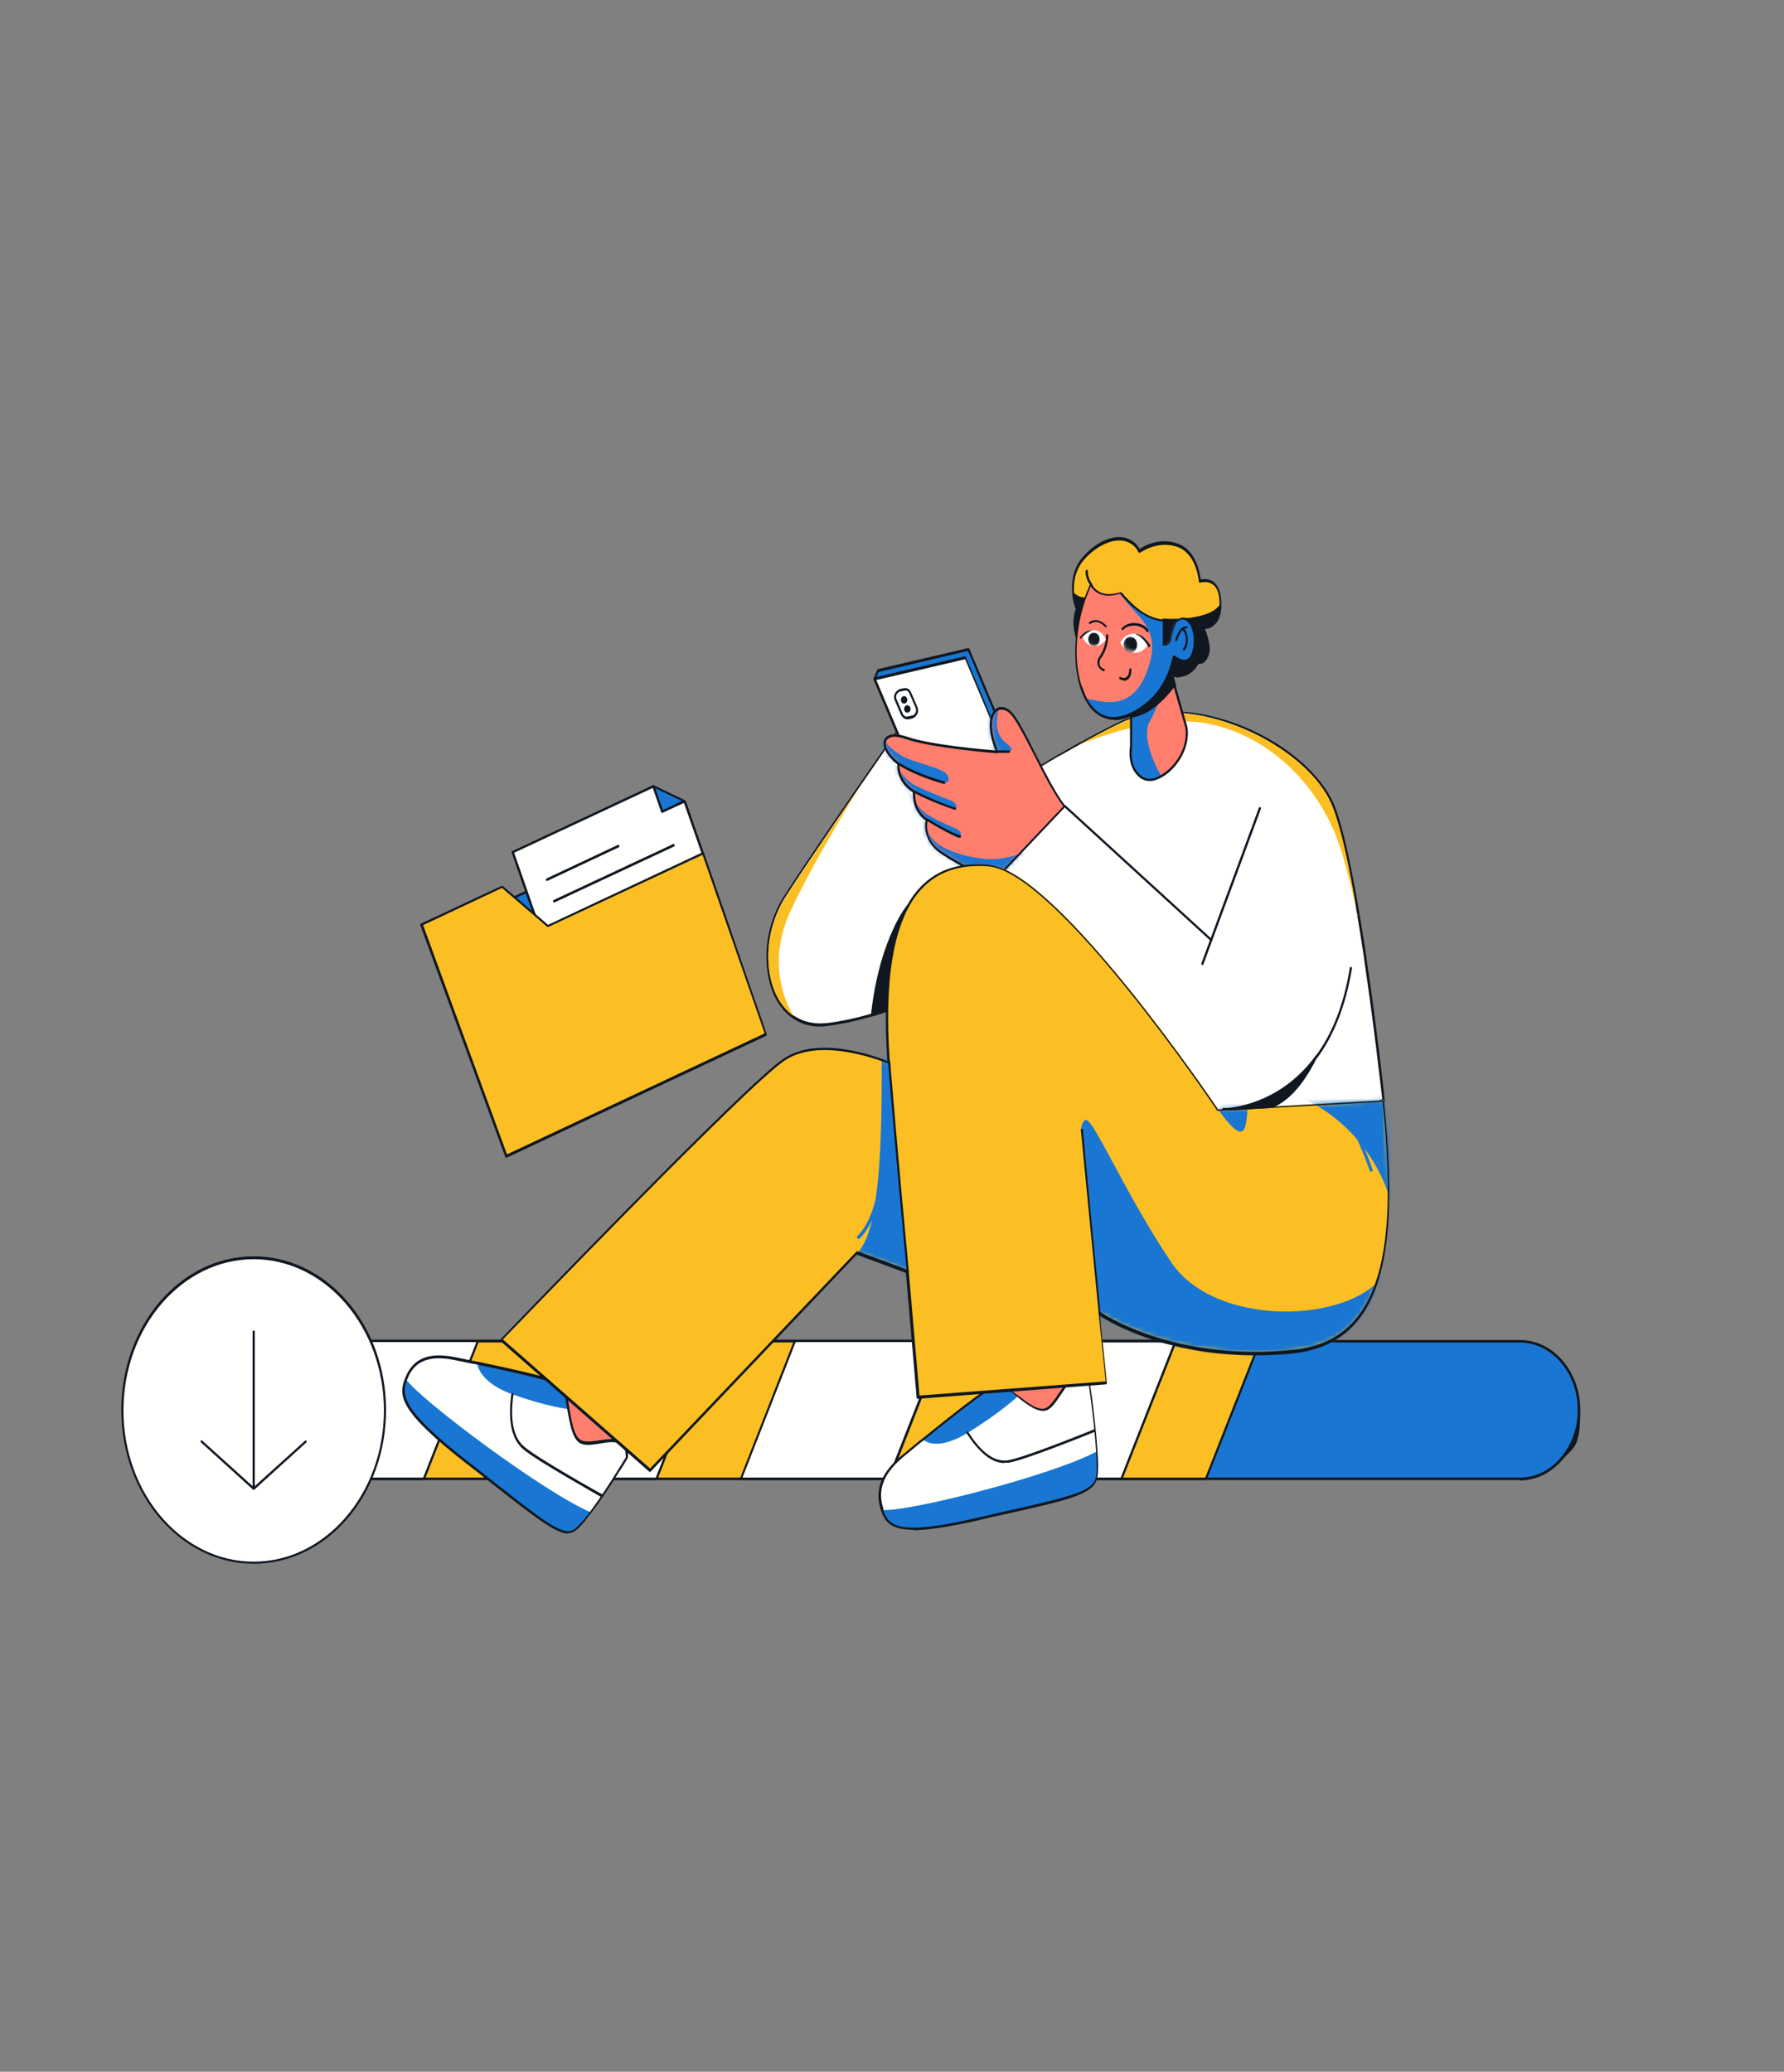 <svg width="384" height="446" viewBox="0 0 384 446" fill="none" xmlns="http://www.w3.org/2000/svg">
<rect x="0" y="0" width="384" height="446" fill="#808080" stroke="none"/>
<path d="M339.841 303.547C339.841 307.65 338.382 311.397 336.078 314.073C333.774 316.749 330.625 318.444 327.092 318.444H241.46L253.134 288.829H327.169C334.234 288.829 339.918 295.43 339.918 303.636L339.841 303.547Z" fill="#1976D2"/>
<path d="M327.092 318.622H241.46C241.383 318.622 241.306 318.622 241.229 318.533C241.229 318.533 241.229 318.355 241.229 318.265L252.903 288.651C252.903 288.562 253.057 288.473 253.133 288.473H327.169C334.311 288.473 340.148 295.252 340.148 303.547C340.148 311.843 338.765 311.397 336.308 314.251C333.85 317.106 330.625 318.711 327.092 318.711V318.622ZM241.767 318.087H327.092C330.471 318.087 333.62 316.571 335.924 313.805C338.305 311.04 339.61 307.383 339.61 303.547C339.61 295.519 334.004 289.008 327.092 289.008H253.21L241.767 318.087Z" fill="#101720"/>
<path d="M271.181 288.74L259.508 318.355H53.069C46.004 318.355 40.32 311.754 40.32 303.547C40.32 295.341 41.779 295.787 44.084 293.111C46.388 290.435 49.536 288.74 53.069 288.74H271.181Z" fill="#FBBF24"/>
<path d="M259.507 318.623H53.069C45.927 318.623 40.09 311.843 40.09 303.548C40.09 295.252 41.472 295.698 43.93 292.844C46.387 289.989 49.613 288.384 53.146 288.384H271.258C271.335 288.384 271.411 288.384 271.488 288.473C271.488 288.473 271.488 288.651 271.488 288.741L259.815 318.355C259.815 318.444 259.661 318.533 259.584 318.533L259.507 318.623ZM53.069 289.008C49.69 289.008 46.541 290.525 44.237 293.29C41.856 296.055 40.551 299.712 40.551 303.548C40.551 311.576 46.157 318.087 53.069 318.087H259.431L270.874 289.008H53.069Z" fill="#101720"/>
<path d="M91.239 318.355H59.367L71.041 288.74H102.836L91.239 318.355Z" fill="#FFFFFE"/>
<path d="M91.239 318.622H59.367C59.29 318.622 59.214 318.622 59.137 318.533C59.06 318.444 59.137 318.355 59.137 318.265L70.734 288.651C70.734 288.562 70.887 288.473 70.964 288.473H102.836C102.913 288.473 102.989 288.473 103.066 288.562C103.143 288.651 103.066 288.74 103.066 288.829L91.469 318.444C91.469 318.533 91.316 318.622 91.239 318.622ZM59.751 318.087H91.085L102.529 288.919H71.194L59.751 318.087Z" fill="#101720"/>
<path d="M141.312 318.355H109.44L121.037 288.74H152.909L141.312 318.355Z" fill="#FFFFFE"/>
<path d="M141.312 318.622H109.44C109.364 318.622 109.287 318.622 109.21 318.533C109.133 318.444 109.21 318.355 109.21 318.265L120.807 288.651C120.807 288.562 120.96 288.473 121.037 288.473H152.909C152.986 288.473 153.063 288.473 153.14 288.562C153.216 288.651 153.14 288.74 153.14 288.829L141.543 318.444C141.543 318.533 141.389 318.622 141.312 318.622ZM109.824 318.087H141.159L152.602 288.919H121.268L109.824 318.087Z" fill="#101720"/>
<path d="M191.386 318.355H159.514L171.11 288.74H202.982L191.386 318.355Z" fill="#FFFFFE"/>
<path d="M191.386 318.622H159.514C159.437 318.622 159.36 318.622 159.283 318.533C159.206 318.444 159.283 318.355 159.283 318.265L170.88 288.651C170.88 288.562 171.034 288.473 171.11 288.473H202.982C203.059 288.473 203.136 288.473 203.213 288.562C203.213 288.562 203.213 288.74 203.213 288.829L191.616 318.444C191.616 318.533 191.462 318.622 191.386 318.622ZM159.821 318.087H191.155L202.598 288.919H171.264L159.821 318.087Z" fill="#101720"/>
<path d="M253.057 288.74L241.383 318.355H209.588L221.185 288.74H253.057Z" fill="#FFFFFE"/>
<path d="M241.383 318.622H209.511C209.434 318.622 209.357 318.622 209.28 318.533C209.28 318.533 209.28 318.355 209.28 318.265L220.954 288.651C220.954 288.562 221.107 288.473 221.184 288.473H253.056C253.133 288.473 253.21 288.473 253.287 288.562C253.287 288.562 253.287 288.74 253.287 288.829L241.613 318.444C241.613 318.533 241.459 318.622 241.383 318.622ZM209.895 318.087H241.229L252.672 289.008H221.338L209.895 318.087Z" fill="#101720"/>
<path d="M82.829 304.655C83.347 286.536 71.12 271.36 55.519 270.759C39.919 270.158 26.853 284.359 26.335 302.479C25.818 320.598 38.045 335.773 53.645 336.374C69.246 336.976 82.312 322.774 82.829 304.655Z" fill="#FFFFFE"/>
<path d="M54.605 336.64C38.938 336.64 26.112 321.833 26.112 303.547C26.112 285.261 38.861 270.454 54.605 270.454C70.349 270.454 83.098 285.261 83.098 303.547C83.098 321.833 70.349 336.64 54.605 336.64ZM54.605 271.078C39.168 271.078 26.573 285.707 26.573 303.636C26.573 321.566 39.168 336.194 54.605 336.194C70.042 336.194 82.637 321.566 82.637 303.636C82.637 285.707 70.042 271.078 54.605 271.078Z" fill="#101720"/>
<path d="M54.605 320.674C54.605 320.674 54.529 320.674 54.452 320.674L43.239 310.505C43.162 310.416 43.086 310.237 43.239 310.148C43.316 310.059 43.469 309.97 43.546 310.148L54.605 320.138L65.665 310.148C65.742 310.059 65.895 310.148 65.972 310.148C66.049 310.148 65.972 310.416 65.972 310.505L54.759 320.674C54.759 320.674 54.682 320.674 54.605 320.674Z" fill="#101720"/>
<path d="M54.605 320.674C54.452 320.674 54.375 320.585 54.375 320.406V286.688C54.375 286.51 54.452 286.421 54.605 286.421C54.759 286.421 54.836 286.51 54.836 286.688V320.406C54.836 320.585 54.759 320.674 54.605 320.674Z" fill="#101720"/>
<path d="M145.444 176.874L105.425 195.653L113.135 217.818L153.154 199.039L145.444 176.874Z" fill="#1976D2"/>
<path d="M113.126 218.094C113.049 218.094 112.973 218.094 112.896 217.916L105.216 195.794V195.616C105.216 195.616 105.216 195.527 105.369 195.437L145.382 176.616C145.536 176.616 145.613 176.616 145.689 176.795L153.369 198.916V199.095C153.369 199.095 153.369 199.184 153.216 199.273L113.203 218.094C113.203 218.094 113.203 218.094 113.126 218.094ZM105.753 195.794L113.28 217.381L152.909 198.827L145.382 177.241L105.753 195.794Z" fill="#101720"/>
<path d="M115.124 196.954L110.439 183.485L140.699 169.302C143.387 170.64 144.846 171.353 147.534 172.691L157.441 201.235L122.343 217.648L115.124 196.954Z" fill="#FFFFFE"/>
<path d="M122.266 217.916C122.266 217.916 122.266 217.916 122.189 217.916C122.189 217.916 122.113 217.916 122.036 217.737L114.817 197.043L110.132 183.574V183.395C110.132 183.395 110.132 183.306 110.285 183.217L140.545 169.034H140.698L147.533 172.424C147.533 172.424 147.61 172.424 147.687 172.602L157.594 201.146C157.594 201.325 157.594 201.414 157.441 201.503L122.343 217.916C122.343 217.916 122.343 217.916 122.266 217.916ZM115.354 196.865L122.42 217.291L157.057 201.057L147.226 172.87L140.621 169.569L110.669 183.574L115.277 196.775L115.354 196.865Z" fill="#101720"/>
<path d="M90.778 199.094L108.135 190.888L117.966 199.362L151.297 183.752L164.89 222.732L108.98 248.957L90.778 199.094Z" fill="#FBBF24"/>
<path d="M108.979 249.225C108.903 249.225 108.826 249.225 108.749 249.046L90.471 199.184V199.005C90.471 199.005 90.471 198.916 90.624 198.827L107.981 190.71C107.981 190.71 108.135 190.71 108.211 190.71L117.965 199.094L151.219 183.484H151.373C151.373 183.484 151.45 183.484 151.527 183.663L165.043 222.643C165.043 222.822 165.043 222.911 164.89 223L109.056 249.225C109.056 249.225 109.056 249.225 108.979 249.225ZM91.085 199.184L109.133 248.511L164.583 222.465L151.219 184.02L118.042 199.54C118.042 199.54 117.888 199.54 117.811 199.54L108.058 191.156L91.008 199.184H91.085Z" fill="#101720"/>
<path d="M140.621 169.302L142.541 174.743L147.379 172.513L140.621 169.302Z" fill="#1976D2"/>
<path d="M142.541 175.01C142.541 175.01 142.541 175.01 142.464 175.01C142.464 175.01 142.387 175.01 142.311 174.832L140.391 169.301C140.391 169.212 140.391 169.123 140.391 169.034C140.391 169.034 140.544 168.945 140.621 169.034L147.379 172.245C147.456 172.245 147.533 172.423 147.533 172.513C147.533 172.602 147.533 172.691 147.379 172.78L142.541 175.01C142.541 175.01 142.541 175.01 142.464 175.01H142.541ZM141.082 169.747L142.695 174.386L146.765 172.423L141.005 169.658L141.082 169.747Z" fill="#101720"/>
<path d="M117.734 189.639C117.658 189.639 117.581 189.639 117.504 189.461C117.504 189.283 117.504 189.193 117.658 189.104L133.018 181.879C133.171 181.879 133.248 181.879 133.325 182.057C133.325 182.236 133.325 182.325 133.171 182.414L117.811 189.639C117.811 189.639 117.811 189.639 117.734 189.639Z" fill="#101720"/>
<path d="M119.27 194.277C119.194 194.277 119.117 194.277 119.04 194.099C119.04 193.921 119.04 193.831 119.194 193.742L144.922 181.7C145.075 181.7 145.152 181.7 145.229 181.879C145.229 182.057 145.229 182.146 145.075 182.235L119.347 194.277C119.347 194.277 119.347 194.277 119.27 194.277Z" fill="#101720"/>
<path d="M297.831 236.826L261.812 247.441L201.063 212.831C201.063 212.831 191.003 218.718 178.1 220.413C175.489 220.77 173.262 220.324 171.419 219.254C164.123 215.15 162.894 202.038 169.038 192.583C174.26 184.466 184.014 170.372 189.62 162.255C192.231 158.508 193.921 156.1 193.921 156.1L215.271 170.283C215.271 170.283 220.187 166.893 227.943 162.433C227.943 162.433 227.943 162.433 228.02 162.433C231.783 160.292 236.161 157.884 240.923 155.386C255.668 147.983 281.473 159.49 287.003 173.494C289.46 179.827 291.918 193.207 293.838 206.141C293.838 206.23 293.838 206.32 293.838 206.32C296.142 222.019 297.755 236.826 297.755 236.826H297.831Z" fill="#FFFFFE"/>
<path d="M261.812 247.798C261.812 247.798 261.812 247.798 261.735 247.798L201.14 213.277C200.065 213.902 190.234 219.254 178.254 220.859C175.719 221.216 173.415 220.859 171.418 219.7C168.423 218.005 166.273 214.794 165.428 210.512C164.199 204.625 165.428 197.935 168.961 192.583C174.26 184.377 184.09 170.105 189.543 162.255C192.154 158.509 193.844 156.1 193.844 156.1C193.844 156.011 194.074 156.011 194.151 156.1L215.425 170.194C216.193 169.659 220.954 166.447 227.943 162.344C227.943 162.344 227.943 162.344 228.02 162.344C232.244 159.847 236.622 157.527 240.922 155.387C247.758 151.997 257.742 152.354 267.572 156.368C277.095 160.293 284.622 166.893 287.31 173.583C289.383 178.935 291.687 189.907 294.145 206.231C294.145 206.32 294.145 206.409 294.145 206.409C296.372 221.216 297.908 235.399 298.062 236.826C298.062 237.005 298.062 237.094 297.908 237.183L261.889 247.798H261.812ZM201.063 212.653C201.063 212.653 201.063 212.653 201.14 212.653L261.812 247.173L297.524 236.648C297.294 234.685 295.758 220.859 293.607 206.409C293.607 206.409 293.607 206.409 293.607 206.231C291.15 189.907 288.846 178.935 286.772 173.673C281.473 160.203 255.975 148.161 240.999 155.743C236.698 157.884 232.321 160.293 228.097 162.701H228.02C220.417 167.161 215.425 170.551 215.425 170.551C215.425 170.551 215.271 170.551 215.194 170.551L193.998 156.457C193.537 157.081 192.001 159.311 189.85 162.433C184.398 170.283 174.567 184.555 169.268 192.761C165.889 197.935 164.66 204.447 165.812 210.245C166.657 214.348 168.73 217.47 171.572 219.075C173.492 220.146 175.642 220.503 178.1 220.235C190.772 218.629 200.833 212.742 200.986 212.653C200.986 212.653 200.986 212.653 201.063 212.653Z" fill="#101720"/>
<path d="M292.302 197.222C291.534 193.922 290.612 189.818 289.23 184.912C285.313 170.284 274.1 158.866 260.66 155.922C258.74 155.476 256.666 155.298 254.516 155.298C245.991 155.298 237.082 158.331 232.014 160.472C235.009 158.777 238.004 157.171 240.999 155.744C244.071 154.228 247.604 153.425 251.751 153.425C265.959 153.425 282.702 163.058 286.849 173.673C288.538 177.955 290.382 185.804 292.225 197.222H292.302Z" fill="#FBBF24"/>
<path d="M195.611 194.725C195.611 194.725 189.697 201.236 187.7 218.452L192.001 217.025L195.611 194.725Z" fill="#101720"/>
<path d="M187.7 218.719C187.7 218.719 187.623 218.719 187.547 218.719C187.547 218.719 187.47 218.541 187.47 218.452C188.468 209.532 190.619 203.555 192.231 200.076C193.921 196.33 195.38 194.724 195.457 194.635C195.457 194.546 195.611 194.546 195.764 194.635C195.841 194.635 195.918 194.814 195.918 194.903L192.308 217.203C192.308 217.292 192.231 217.381 192.155 217.381L187.854 218.808L187.7 218.719ZM195.303 195.616C193.844 197.668 189.697 204.536 188.007 218.095L191.847 216.846L195.227 195.616H195.303Z" fill="#101720"/>
<path d="M222.413 172.78L208.512 139.865L188.928 144.414L188.237 146.198L189.85 146.644L202.906 177.329L222.413 172.78Z" fill="#1976D2"/>
<path d="M202.906 177.597C202.83 177.597 202.753 177.597 202.676 177.419L189.774 146.823L188.238 146.466C188.238 146.466 188.084 146.466 188.084 146.288C188.084 146.288 188.084 146.11 188.084 146.02L188.775 144.236C188.775 144.236 188.852 144.147 188.929 144.058L208.436 139.509C208.513 139.509 208.666 139.509 208.666 139.687L222.567 172.602C222.567 172.602 222.567 172.78 222.567 172.87C222.567 172.959 222.49 172.959 222.414 173.048L202.906 177.597ZM188.545 146.02L189.927 146.377C189.927 146.377 190.081 146.377 190.081 146.556L202.983 177.062L222.03 172.602L208.359 140.133L189.082 144.682L188.545 146.02Z" fill="#101720"/>
<path d="M221.722 174.564L207.745 141.649L188.237 146.199L202.138 179.113L221.722 174.564Z" fill="#FFFFFE"/>
<path d="M202.138 179.381C202.061 179.381 201.984 179.381 201.908 179.203L188.007 146.288C188.007 146.288 188.007 146.11 188.007 146.021C188.007 145.931 188.084 145.931 188.16 145.842L207.668 141.293C207.744 141.293 207.898 141.293 207.898 141.471L221.799 174.386C221.799 174.386 221.799 174.565 221.799 174.654C221.799 174.654 221.722 174.743 221.645 174.832L202.138 179.381ZM188.621 146.377L202.368 178.846L221.415 174.386L207.744 141.917L188.698 146.377H188.621Z" fill="#101720"/>
<path d="M197.224 152.264L195.918 149.232C195.688 148.607 195.073 148.34 194.536 148.429L193.691 148.607C192.846 148.786 192.462 149.856 192.769 150.748L194.075 153.781C194.305 154.405 194.92 154.673 195.457 154.584L196.302 154.405C197.147 154.227 197.531 153.156 197.224 152.264Z" fill="#FFFFFE"/>
<path d="M195.303 154.851C194.766 154.851 194.228 154.495 193.921 153.87L192.615 150.837C192.385 150.302 192.385 149.767 192.615 149.321C192.846 148.875 193.23 148.518 193.69 148.34L194.535 148.161C195.226 147.983 195.918 148.429 196.148 149.143L197.454 152.175C197.684 152.711 197.684 153.246 197.454 153.692C197.223 154.138 196.839 154.495 196.378 154.673L195.534 154.851C195.457 154.851 195.303 154.851 195.226 154.851H195.303ZM194.842 148.697C194.842 148.697 194.689 148.697 194.612 148.697L193.767 148.875C193.46 148.875 193.153 149.232 192.999 149.499C192.846 149.856 192.846 150.213 192.999 150.57L194.305 153.603C194.535 154.138 194.996 154.405 195.457 154.227L196.302 154.049C196.609 154.049 196.916 153.692 197.07 153.424C197.223 153.067 197.223 152.711 197.07 152.354L195.764 149.321C195.61 148.875 195.226 148.607 194.842 148.607V148.697Z" fill="#101720"/>
<path d="M229.248 173.583C224.948 168.142 220.109 155.387 217.421 153.157C214.733 150.927 211.431 154.049 214.733 161.809C214.733 161.809 200.986 160.739 195.226 158.776C189.466 156.814 188.928 161.006 193.383 164.396C193.383 164.396 192.999 167.964 196.685 170.372C196.685 170.372 196.224 174.297 199.45 176.438C199.45 176.438 198.298 180.541 202.599 183.485C206.9 186.339 213.888 189.639 213.888 189.639L229.172 173.494L229.248 173.583Z" fill="#FF7E6D"/>
<mask id="mask0_173_160" style="mask-type:luminance" maskUnits="userSpaceOnUse" x="190" y="152" width="40" height="38">
<path d="M229.248 173.584C224.948 168.142 220.109 155.387 217.421 153.157C214.733 150.838 211.431 154.049 214.733 161.809C214.733 161.809 200.986 160.739 195.226 158.776C189.466 156.814 188.928 161.006 193.383 164.396C193.383 164.396 192.999 167.964 196.685 170.372C196.685 170.372 196.224 174.297 199.45 176.438C199.45 176.438 198.298 180.541 202.599 183.485C206.9 186.339 213.888 189.729 213.888 189.729L229.172 173.584H229.248Z" fill="white"/>
</mask>
<g mask="url(#mask0_173_160)">
<path d="M212.89 160.738C212.89 160.738 214.273 161.809 215.348 161.809C216.423 161.809 218.19 161.809 217.652 161.006C217.114 160.203 215.271 159.49 214.734 157.17C214.196 154.851 215.194 152.086 215.194 152.086L211.969 153.781L212.89 160.649V160.738Z" fill="#1976D2"/>
<path d="M190.081 157.973C190.081 158.062 190.081 158.24 190.081 158.329C190.388 160.292 193.076 162.343 195.38 163.325C197.838 164.306 202.599 165.465 203.598 166.447C204.519 167.428 204.596 169.033 202.369 168.32C200.142 167.606 196.762 166.268 195.15 165.555C193.537 164.841 192.385 164.038 192.385 164.038C192.385 164.038 194.382 167.695 197.07 169.123C199.758 170.461 203.29 171.799 204.673 172.334C206.055 172.869 206.439 174.564 204.903 174.029C203.367 173.493 198.452 171.442 198.452 171.442L195.841 170.193C195.841 170.193 196.762 173.761 200.218 175.723C203.674 177.686 205.441 178.043 206.362 178.756C207.284 179.47 206.746 180.719 205.748 180.183C204.75 179.559 200.91 177.507 200.91 177.507L198.913 176.169C198.913 176.169 199.22 180.094 202.446 182.057C205.594 184.019 211.892 185.535 216.039 184.733C220.186 183.93 221.799 182.859 221.799 182.859L215.962 189.906L204.442 189.103L199.45 185L186.778 161.987L190.004 158.151L190.081 157.973Z" fill="#1976D2"/>
</g>
<path d="M213.965 189.997C213.965 189.997 213.965 189.997 213.888 189.997C213.888 189.997 206.823 186.696 202.522 183.753C198.682 181.166 199.066 177.509 199.219 176.617C196.455 174.654 196.455 171.354 196.455 170.551C193.152 168.41 193.075 165.288 193.152 164.575C190.925 162.791 189.773 160.65 190.311 159.312C190.848 157.974 192.615 157.706 195.226 158.598C200.371 160.382 211.968 161.364 214.272 161.542C212.352 156.814 212.967 153.96 214.119 152.8C215.04 151.908 216.269 151.998 217.421 152.979C218.803 154.138 220.647 157.796 222.797 162.077C224.871 166.091 227.175 170.73 229.248 173.406C229.325 173.495 229.325 173.673 229.248 173.762L213.965 189.908C213.965 189.908 213.888 189.908 213.811 189.908L213.965 189.997ZM192.691 158.598C191.616 158.598 191.002 159.044 190.771 159.49C190.387 160.472 191.079 162.345 193.536 164.218C193.536 164.218 193.613 164.396 193.613 164.486C193.613 164.664 193.306 167.964 196.839 170.194C196.915 170.194 196.992 170.373 196.992 170.462C196.992 170.64 196.608 174.208 199.603 176.26C199.68 176.26 199.757 176.438 199.68 176.617C199.68 176.795 198.605 180.631 202.675 183.307C206.592 185.983 212.813 188.926 213.811 189.462L228.864 173.584C226.791 170.819 224.487 166.359 222.49 162.345C220.416 158.331 218.496 154.495 217.191 153.425C216.192 152.622 215.194 152.533 214.426 153.246C213.351 154.228 212.89 157.082 214.887 161.81C214.887 161.81 214.887 161.988 214.887 162.077C214.887 162.077 214.733 162.166 214.656 162.166C214.503 162.166 200.832 161.096 195.072 159.134C194.074 158.777 193.229 158.598 192.538 158.598H192.691Z" fill="#101720"/>
<path d="M203.137 168.767C203.137 168.767 197.146 167.161 193.383 164.664C193.306 164.664 193.229 164.396 193.306 164.307C193.383 164.218 193.537 164.128 193.613 164.218C197.377 166.626 203.213 168.232 203.29 168.232C203.444 168.232 203.521 168.41 203.444 168.588C203.444 168.678 203.29 168.767 203.213 168.767H203.137Z" fill="#101720"/>
<path d="M205.44 174.298C205.44 174.298 201.139 172.96 196.685 170.64C196.531 170.64 196.531 170.462 196.608 170.284C196.608 170.105 196.762 170.105 196.915 170.194C201.37 172.514 205.517 173.852 205.594 173.852C205.747 173.852 205.824 174.03 205.747 174.208C205.747 174.298 205.594 174.387 205.517 174.387L205.44 174.298Z" fill="#101720"/>
<path d="M206.515 180.363C206.439 180.363 204.135 179.56 199.527 176.706C199.45 176.706 199.373 176.438 199.45 176.349C199.45 176.26 199.68 176.17 199.757 176.26C204.288 179.114 206.669 179.828 206.669 179.828C206.823 179.828 206.899 180.006 206.823 180.184C206.823 180.274 206.669 180.363 206.592 180.363H206.515Z" fill="#101720"/>
<path d="M217.191 162.077H214.733C214.58 162.077 214.503 161.988 214.503 161.81C214.503 161.631 214.58 161.542 214.733 161.542H217.191C217.345 161.542 217.421 161.631 217.421 161.81C217.421 161.988 217.345 162.077 217.191 162.077Z" fill="#101720"/>
<path d="M194.612 151.462C194.994 151.462 195.303 151.103 195.303 150.659C195.303 150.216 194.994 149.856 194.612 149.856C194.23 149.856 193.921 150.216 193.921 150.659C193.921 151.103 194.23 151.462 194.612 151.462Z" fill="#101720"/>
<path d="M195.303 151.818C195.687 151.818 195.994 152.175 195.994 152.621C195.994 153.067 195.687 153.424 195.303 153.424C194.919 153.424 194.611 153.067 194.611 152.621C194.611 152.175 194.919 151.818 195.303 151.818Z" fill="#101720"/>
<path d="M231.937 300.426L231.322 291.952C231.322 291.952 224.103 294.896 214.964 294.896L215.809 308.187L224.871 307.473L231.86 300.426H231.937Z" fill="#FF7E6E"/>
<path d="M215.808 308.454C215.655 308.454 215.578 308.365 215.578 308.186L214.656 294.895V294.717C214.656 294.717 214.733 294.717 214.81 294.717C223.795 294.717 230.938 291.863 231.015 291.773C231.015 291.773 231.168 291.773 231.245 291.773C231.245 291.773 231.322 291.863 231.322 291.952L231.936 300.426C231.936 300.426 231.936 300.604 231.859 300.693L224.871 307.74C224.871 307.74 224.794 307.74 224.717 307.74L215.655 308.454H215.808ZM215.194 295.163L216.039 307.919L224.794 307.205L231.629 300.337L231.015 292.309C229.632 292.844 223.104 295.074 215.117 295.163H215.194Z" fill="#101720"/>
<path d="M189.85 325.045C191.079 328.613 192.922 330.932 210.432 327.007C227.866 322.993 234.778 322.012 235.93 318.623C236.314 317.641 236.314 315.233 236.083 312.468C235.853 308.721 235.315 304.261 234.931 301.229C234.624 299.088 234.394 297.571 234.394 297.571C230.477 292.665 227.943 302.477 225.024 303.548C223.411 304.083 221.107 302.299 218.957 300.604C217.114 299.177 215.424 297.839 214.349 298.196C212.659 298.731 204.595 305.064 198.605 309.881C198.221 310.238 197.76 310.595 197.376 310.862C196.301 311.754 195.226 312.557 194.458 313.271C189.082 317.641 188.544 321.477 189.773 325.134L189.85 325.045Z" fill="#FFFFFE"/>
<path d="M189.85 325.045C191.079 328.613 192.922 330.932 210.433 327.007C227.866 322.993 234.778 322.012 235.93 318.623C236.314 317.641 236.314 315.233 236.084 312.468C226.023 317.82 194.842 325.669 189.773 325.045H189.85Z" fill="#1976D2"/>
<path d="M198.682 309.881C198.682 309.881 201.293 312.735 208.282 308.454C215.271 304.172 218.957 300.693 218.957 300.693C217.114 299.266 215.425 297.928 214.349 298.285C212.66 298.82 204.596 305.153 198.605 309.97L198.682 309.881Z" fill="#1976D2"/>
<path d="M216.269 314.965C213.505 314.965 210.817 312.825 208.052 308.543C208.052 308.454 208.052 308.275 208.052 308.186C208.129 308.186 208.282 308.186 208.359 308.186C211.277 312.825 214.196 314.876 217.114 314.341C220.724 313.717 235.239 307.829 235.393 307.74C235.546 307.74 235.623 307.74 235.7 307.919C235.7 308.097 235.7 308.186 235.546 308.275C234.932 308.543 220.801 314.252 217.191 314.876C216.884 314.876 216.5 314.876 216.193 314.876L216.269 314.965Z" fill="#101720"/>
<path d="M196.685 329.327C191.616 329.327 190.464 327.543 189.619 325.135C188.16 320.764 189.619 316.928 194.381 313.093C195.226 312.379 196.224 311.576 197.299 310.684C197.683 310.327 198.067 310.06 198.528 309.703C203.597 305.6 212.429 298.553 214.272 297.929C215.347 297.572 217.037 298.91 219.034 300.337C221.107 301.943 223.411 303.727 224.947 303.191C225.946 302.835 226.944 301.407 227.943 299.891C229.248 298.018 230.554 295.966 232.09 295.877C232.935 295.877 233.703 296.323 234.547 297.304C234.547 297.304 234.547 297.304 234.547 297.483C234.547 297.483 234.778 298.91 235.085 301.14C235.469 304.262 236.007 308.722 236.237 312.468C236.467 315.679 236.391 317.731 236.007 318.712C234.931 321.745 229.632 322.994 216.883 325.848C214.887 326.294 212.659 326.74 210.279 327.365C203.827 328.792 199.527 329.416 196.531 329.416L196.685 329.327ZM190.08 325.045C191.309 328.613 193.459 330.665 210.355 326.74C212.736 326.205 214.963 325.67 216.96 325.224C229.555 322.369 234.778 321.21 235.776 318.445C236.007 317.82 236.16 316.304 235.93 312.379C235.699 308.633 235.162 304.173 234.778 301.14C234.547 299.267 234.317 297.929 234.317 297.572C233.626 296.68 232.935 296.323 232.243 296.412C230.861 296.412 229.632 298.375 228.403 300.159C227.328 301.764 226.33 303.281 225.178 303.637C223.488 304.173 221.031 302.389 218.957 300.694C217.191 299.267 215.501 298.018 214.579 298.285C213.274 298.731 207.591 302.924 198.912 309.971C198.528 310.327 198.067 310.595 197.683 310.952C196.608 311.844 195.61 312.647 194.765 313.36C190.157 317.107 188.775 320.675 190.157 324.867L190.08 325.045Z" fill="#101720"/>
<path d="M131.482 313.717L136.167 307.295C136.167 307.295 129.408 303.548 123.034 296.145L115.661 306.135L122.42 313.003L131.559 313.806L131.482 313.717Z" fill="#FF7E6E"/>
<path d="M131.482 313.985L122.343 313.182C122.343 313.182 122.266 313.182 122.189 313.182L115.431 306.313C115.354 306.224 115.354 306.046 115.431 305.957L122.803 295.966C122.803 295.966 122.88 295.877 122.957 295.877H123.111C129.408 303.191 136.09 306.938 136.167 307.027C136.167 307.027 136.243 307.116 136.32 307.205C136.32 307.205 136.32 307.384 136.32 307.473L131.635 313.895C131.635 313.895 131.559 313.985 131.482 313.985ZM122.419 312.647L131.328 313.449L135.706 307.384C134.4 306.581 128.487 302.924 122.957 296.501L115.891 306.046L122.419 312.647Z" fill="#101720"/>
<path d="M87.399 296.858C86.093 300.337 86.016 303.548 100.532 314.877C115.047 326.205 120.5 331.022 123.341 329.684C124.186 329.238 125.645 327.632 127.181 325.581C129.255 322.815 131.559 319.247 133.095 316.75C134.17 314.966 134.938 313.806 134.938 313.806C135.092 307.205 127.489 312.022 124.877 310.327C123.418 309.435 122.881 306.313 122.42 303.37C121.959 300.872 121.575 298.553 120.653 297.929C119.117 296.947 109.748 294.807 102.682 293.379C102.221 293.29 101.684 293.201 101.223 293.112C99.917 292.844 98.765 292.577 97.767 292.398C91.392 291.149 88.704 293.379 87.399 296.858Z" fill="#FFFFFE"/>
<path d="M87.399 296.858C86.093 300.337 86.016 303.548 100.532 314.877C115.047 326.205 120.5 331.022 123.341 329.684C124.186 329.238 125.645 327.632 127.181 325.581C116.967 321.21 90.548 301.408 87.399 296.948V296.858Z" fill="#1976D2"/>
<path d="M102.682 293.379C102.682 293.379 102.835 297.482 110.285 300.158C117.734 302.834 122.419 303.369 122.419 303.369C121.958 300.872 121.574 298.553 120.653 297.928C119.117 296.947 109.747 294.806 102.682 293.379Z" fill="#1976D2"/>
<path d="M129.485 322.28C129.485 322.28 129.485 322.28 129.408 322.28C128.871 321.923 115.584 314.519 112.666 312.022C110.131 309.881 109.287 306.045 110.055 300.158C110.055 299.98 110.208 299.891 110.285 299.891C110.439 299.891 110.515 300.069 110.515 300.158C109.747 305.778 110.515 309.524 112.896 311.487C115.815 313.984 129.485 321.655 129.562 321.655C129.639 321.655 129.715 321.923 129.639 322.012C129.639 322.101 129.485 322.191 129.408 322.191L129.485 322.28Z" fill="#101720"/>
<path d="M122.266 330.13C119.578 330.13 115.047 326.562 105.831 319.337C104.141 317.999 102.375 316.571 100.378 315.055C85.94 303.816 85.709 300.515 87.168 296.769C88.781 292.487 92.16 291.06 97.767 292.131C98.765 292.309 99.917 292.577 101.223 292.844C101.684 292.933 102.144 293.023 102.682 293.112C108.672 294.361 119.04 296.591 120.73 297.661C121.728 298.285 122.112 300.515 122.573 303.102C122.573 303.281 122.573 303.281 122.573 303.281C123.034 305.957 123.572 309.168 124.954 309.971C125.876 310.506 127.412 310.327 129.024 310.06C131.021 309.792 133.172 309.435 134.324 310.684C134.938 311.309 135.245 312.29 135.168 313.628C135.168 313.628 135.168 313.717 135.168 313.806C135.168 313.806 134.477 315.055 133.325 316.75C131.789 319.247 129.485 322.815 127.335 325.581C125.568 327.989 124.263 329.416 123.418 329.773C123.111 329.951 122.727 330.041 122.266 330.041V330.13ZM87.629 296.947C86.324 300.426 86.554 303.548 100.685 314.609C102.682 316.125 104.448 317.553 106.138 318.891C116.583 327.097 120.96 330.576 123.264 329.416C123.802 329.149 124.877 328.257 127.028 325.402C129.101 322.637 131.405 319.069 132.941 316.571C133.863 315.055 134.554 313.985 134.708 313.717C134.708 312.557 134.477 311.755 134.016 311.219C133.018 310.149 131.021 310.417 129.101 310.773C127.412 311.041 125.799 311.309 124.724 310.595C123.188 309.614 122.65 306.492 122.112 303.459C121.728 301.051 121.344 298.821 120.5 298.285C119.348 297.483 112.82 295.877 102.605 293.736C102.144 293.647 101.607 293.558 101.146 293.469C99.841 293.201 98.612 292.933 97.69 292.755C90.624 291.328 88.551 294.539 87.629 297.037V296.947Z" fill="#101720"/>
<path d="M297.831 236.826L262.195 238.789C262.195 238.789 227.712 187.41 212.89 186.161C198.068 184.912 189.082 195.884 191.386 228.62C191.386 228.62 177.255 222.465 168.883 227.996C160.512 233.526 107.904 288.384 107.904 288.384L139.93 316.482L184.551 269.563L195.379 273.577L197.683 300.604L238.234 297.482L236.698 282.497C236.698 282.497 251.981 293.379 278.17 290.792C298.906 288.741 300.903 267.154 297.831 236.826Z" fill="#FBBF24"/>
<mask id="mask1_173_160" style="mask-type:luminance" maskUnits="userSpaceOnUse" x="107" y="186" width="192" height="131">
<path d="M297.831 236.826L262.195 238.789C262.195 238.789 227.712 187.41 212.89 186.161C198.068 184.912 189.082 195.884 191.386 228.62C191.386 228.62 177.255 222.376 168.883 227.996C160.512 233.526 107.904 288.384 107.904 288.384L139.93 316.482L184.551 269.563L195.379 273.577L197.683 300.604L238.234 297.482L236.698 282.497C236.698 282.497 251.981 293.379 278.17 290.792C298.906 288.741 300.903 267.154 297.831 236.826Z" fill="white"/>
</mask>
<g mask="url(#mask1_173_160)">
<path d="M239.463 287.938L236.851 284.281C236.851 284.281 233.165 246.103 233.088 245.746C233.011 245.389 232.09 241.911 233.626 241.108C235.162 240.305 242.151 256.985 252.135 271.793C262.119 286.6 293.837 284.905 298.983 272.417C304.128 259.929 293.53 240.216 277.479 235.488C261.351 230.761 302.899 229.512 302.899 229.512L311.808 263.765L303.437 289.543L288.154 299.088L272.64 304.172L239.539 287.938H239.463Z" fill="#1976D2"/>
<path d="M262.195 238.878C269.261 248.601 267.955 241.197 268.877 235.667C269.799 230.136 262.195 238.878 262.195 238.878Z" fill="#1976D2"/>
<path d="M192.538 242.803L190.925 224.963L189.773 227.371C189.85 239.859 189.619 250.563 188.467 258.234C187.699 261.178 186.624 264.032 184.551 266.084C184.243 266.352 184.704 266.887 185.011 266.619C186.163 265.549 187.008 264.122 187.699 262.694C186.931 265.906 185.933 268.225 184.627 269.652C180.173 274.38 195.456 275.45 195.456 275.45L192.615 242.803H192.538Z" fill="#1976D2"/>
<path d="M295.45 251.812C294.144 248.065 292.608 244.408 290.765 240.929C290.534 240.483 289.997 240.929 290.227 241.286C291.993 244.765 293.529 248.333 294.835 251.99C294.989 252.436 295.603 252.258 295.45 251.812Z" fill="#1976D2"/>
</g>
<path d="M139.93 316.838C139.93 316.838 139.853 316.838 139.776 316.838L107.751 288.74C107.751 288.74 107.674 288.651 107.674 288.562C107.674 288.473 107.674 288.384 107.674 288.384C108.211 287.848 160.359 233.436 168.653 227.906C173.031 224.962 178.944 225.319 183.168 226.122C186.931 226.836 190.003 227.995 191.002 228.441C189.773 210.423 192 198.024 197.53 191.602C201.139 187.409 206.285 185.536 212.736 186.16C218.957 186.696 229.171 195.794 243.149 213.099C252.979 225.319 261.351 237.54 262.195 238.878L297.677 236.915C297.754 236.915 297.831 236.915 297.907 237.094C297.907 237.094 297.907 237.094 297.907 237.183C299.597 254.131 300.365 272.863 293.146 283.121C289.69 288.027 284.775 290.703 278.016 291.416C275.251 291.684 272.64 291.773 270.106 291.773C251.059 291.773 239.079 284.816 236.775 283.299L238.234 297.75V297.928C238.234 297.928 238.157 298.017 238.08 298.017L197.53 301.139C197.376 301.139 197.299 301.05 197.299 300.872L194.995 274.022L184.397 270.098L139.93 316.928C139.93 316.928 139.853 316.928 139.776 316.928L139.93 316.838ZM108.288 288.384L139.93 316.125L184.397 269.384C184.397 269.384 184.551 269.384 184.627 269.384L195.456 273.398C195.533 273.398 195.61 273.487 195.61 273.666L197.914 300.426L238.003 297.393L236.467 282.675C236.467 282.586 236.467 282.496 236.544 282.407C236.544 282.407 236.698 282.407 236.775 282.407C236.928 282.496 252.288 293.2 278.093 290.614C284.698 289.989 289.613 287.313 292.915 282.496C299.981 272.417 299.29 253.952 297.6 237.183L262.195 239.145C262.195 239.145 262.042 239.145 261.965 239.056C261.658 238.521 227.405 187.766 212.813 186.517C206.439 185.982 201.447 187.766 197.914 191.869C192.384 198.292 190.234 210.69 191.539 228.709C191.539 228.798 191.539 228.887 191.463 228.976C191.463 228.976 191.309 228.976 191.232 228.976C191.079 228.976 177.101 222.911 168.96 228.263C160.973 233.526 111.898 284.637 108.211 288.384H108.288Z" fill="#101720"/>
<path d="M195.379 273.845C195.226 273.845 195.149 273.755 195.149 273.577C192.922 250.207 191.155 228.888 191.155 228.62C191.155 228.442 191.232 228.353 191.386 228.353C191.539 228.353 191.616 228.442 191.616 228.62C191.616 228.799 193.382 250.117 195.61 273.577C195.61 273.755 195.61 273.845 195.379 273.845Z" fill="#101720"/>
<path d="M236.698 282.765C236.545 282.765 236.468 282.675 236.468 282.497C233.473 252.08 232.705 243.338 232.628 243.249C232.628 243.071 232.705 242.981 232.858 242.981C233.012 242.981 233.089 243.071 233.089 243.249C233.089 243.249 233.857 252.08 236.852 282.497C236.852 282.675 236.852 282.765 236.622 282.765H236.698Z" fill="#101720"/>
<path d="M260.659 202.484C260.659 202.484 260.583 202.484 260.506 202.484L229.095 173.762C229.018 173.672 228.941 173.494 229.095 173.405C229.171 173.316 229.325 173.226 229.402 173.405L260.813 202.127C260.89 202.216 260.967 202.395 260.813 202.484C260.813 202.484 260.736 202.573 260.659 202.573V202.484Z" fill="#101720"/>
<path d="M258.816 207.747C258.816 207.747 258.816 207.747 258.74 207.747C258.586 207.747 258.586 207.569 258.586 207.39L270.951 173.94C270.951 173.762 271.104 173.762 271.258 173.762C271.412 173.762 271.412 173.94 271.412 174.119L259.047 207.569C259.047 207.658 258.893 207.747 258.816 207.747Z" fill="#101720"/>
<path d="M262.656 130.679C262.349 135.406 258.97 135.139 258.97 135.139C258.97 135.139 260.813 138.974 259.891 141.115C259.047 143.256 257.818 142.632 257.818 142.632C257.818 142.632 256.896 144.683 254.746 145.397C253.517 145.754 251.827 145.308 250.522 144.772C249.6 144.416 248.909 143.97 248.909 143.97L234.24 139.42L232.32 138.796C232.32 138.796 232.32 138.796 232.243 138.618C231.859 137.726 230.554 134.158 231.783 131.214C231.783 131.214 231.168 129.876 231.015 128.003C230.707 125.684 231.015 122.651 233.319 119.975C237.543 115.158 243.149 114.444 245.223 118.548C245.223 118.548 248.986 115.604 253.44 117.299C257.895 118.904 258.202 125.059 258.202 125.059C258.202 125.059 258.893 124.792 259.815 124.97C261.043 125.148 262.579 126.13 262.733 129.608C262.733 130.054 262.733 130.411 262.733 130.768L262.656 130.679Z" fill="#FBBF24"/>
<path d="M253.901 145.842C252.826 145.842 251.597 145.396 250.599 145.04C249.677 144.683 248.986 144.237 248.986 144.237L232.397 139.152C232.397 139.152 232.244 139.152 232.244 138.974V138.796C231.706 137.814 230.401 134.246 231.629 131.214C231.476 130.857 231.015 129.608 230.861 128.002C230.554 125.772 230.785 122.472 233.165 119.796C235.777 116.852 239.079 115.247 241.767 115.693C243.303 115.96 244.532 116.763 245.3 118.19C246.145 117.566 249.524 115.604 253.517 117.031C257.511 118.458 258.279 123.453 258.433 124.702C258.74 124.702 259.277 124.613 259.815 124.702C261.121 124.88 262.733 125.951 262.887 129.608C262.887 129.965 262.887 130.322 262.887 130.768C262.81 132.373 262.349 133.622 261.505 134.425C260.737 135.228 259.892 135.406 259.354 135.406C259.815 136.476 260.89 139.42 260.122 141.204C259.354 142.988 258.433 142.988 257.972 142.899C257.665 143.434 256.743 145.04 254.823 145.575C254.516 145.664 254.132 145.753 253.748 145.753L253.901 145.842ZM232.551 138.617L249.063 143.702C249.063 143.702 249.754 144.148 250.676 144.504C251.905 145.04 253.517 145.575 254.746 145.129C256.82 144.504 257.665 142.542 257.665 142.542C257.665 142.453 257.818 142.364 257.972 142.453C257.972 142.453 258.97 142.899 259.738 141.026C260.583 139.063 258.817 135.317 258.817 135.317C258.817 135.317 258.817 135.138 258.817 135.049C258.817 135.049 258.97 134.96 259.047 134.96C259.047 134.96 260.276 135.049 261.274 134.068C261.965 133.354 262.349 132.284 262.503 130.857C262.503 130.411 262.503 130.054 262.503 129.697C262.426 127.021 261.505 125.594 259.815 125.326C259.047 125.237 258.356 125.416 258.356 125.416C258.356 125.416 258.202 125.416 258.125 125.416C258.125 125.416 258.049 125.326 258.049 125.237C258.049 125.237 257.665 119.261 253.441 117.744C249.14 116.228 245.453 118.993 245.377 118.993H245.223C245.223 118.993 245.146 118.993 245.069 118.904C244.378 117.477 243.226 116.674 241.69 116.406C239.156 116.05 236.007 117.566 233.473 120.331C231.169 122.918 231.015 125.951 231.245 128.092C231.476 129.876 232.013 131.214 232.013 131.214C232.013 131.214 232.013 131.392 232.013 131.481C230.785 134.425 232.167 137.993 232.474 138.706L232.551 138.617Z" fill="#101720"/>
<path d="M259.047 135.138C259.047 135.138 260.89 138.974 259.968 141.114C259.123 143.255 257.895 142.631 257.895 142.631C257.895 142.631 256.973 144.682 254.823 145.396C253.594 145.753 251.904 145.307 250.599 144.772C249.677 144.415 248.986 143.969 248.986 143.969L234.317 139.42C233.549 139.152 232.858 138.884 232.243 138.617C231.859 137.725 230.554 134.157 231.783 131.213C231.783 131.213 231.168 129.875 231.015 128.002C231.015 128.002 232.627 129.697 235.008 128.805L246.067 134.96L250.445 133.622C253.824 133.8 260.659 133.443 262.579 130.767C262.272 135.495 258.893 135.227 258.893 135.227L259.047 135.138Z" fill="#101720"/>
<path d="M253.901 145.842C252.826 145.842 251.597 145.396 250.599 145.04C249.677 144.683 248.986 144.237 248.986 144.237L234.317 139.688L232.243 138.885C232.243 138.885 232.167 138.885 232.09 138.706C231.629 137.725 230.4 134.157 231.552 131.124C231.399 130.768 230.938 129.519 230.784 127.913C230.784 127.824 230.784 127.735 230.938 127.646C231.015 127.646 231.091 127.646 231.168 127.646C231.168 127.646 232.704 129.251 234.931 128.359H235.085L246.067 134.514L250.368 133.176C254.208 133.444 260.583 132.908 262.349 130.411C262.349 130.321 262.503 130.321 262.579 130.411C262.656 130.411 262.733 130.589 262.733 130.678C262.656 132.284 262.195 133.533 261.351 134.336C260.583 135.138 259.738 135.317 259.2 135.317C259.661 136.387 260.736 139.331 259.968 141.115C259.2 142.899 258.279 142.899 257.818 142.81C257.511 143.345 256.589 144.95 254.669 145.486C254.362 145.575 253.978 145.664 253.594 145.664L253.901 145.842ZM232.474 138.439L234.394 139.242L249.063 143.791C249.063 143.791 249.754 144.237 250.675 144.594C251.904 145.129 253.517 145.664 254.746 145.218C256.819 144.594 257.664 142.631 257.664 142.631C257.664 142.542 257.818 142.453 257.971 142.542C257.971 142.542 258.97 142.988 259.738 141.115C260.583 139.152 258.816 135.406 258.816 135.406C258.816 135.406 258.816 135.228 258.816 135.138C258.816 135.138 258.97 135.049 259.047 135.049C259.047 135.049 260.275 135.138 261.274 134.157C261.888 133.533 262.272 132.73 262.426 131.57C259.968 133.89 253.747 134.157 250.599 133.979L246.221 135.317C246.221 135.317 246.144 135.317 246.067 135.317L235.085 129.251C233.395 129.875 232.09 129.251 231.399 128.716C231.629 130.232 232.09 131.214 232.09 131.214C232.09 131.214 232.09 131.392 232.09 131.481C230.938 134.246 232.09 137.725 232.551 138.617L232.474 138.439Z" fill="#101720"/>
<path d="M252.672 141.472C252.365 141.204 252.135 141.026 252.135 141.026L252.288 140.848C252.288 140.848 252.519 141.026 252.826 141.294L252.672 141.561V141.472Z" fill="#5C2F00"/>
<path d="M249.984 167.072C248.448 167.875 246.912 168.143 245.837 167.429C242.458 165.288 243.456 160.65 243.456 160.65V151.284L250.598 144.326L251.674 143.256L255.437 156.547C256.128 161.007 253.056 165.377 249.984 167.072Z" fill="#FF7E6D"/>
<path d="M249.984 167.072C248.448 167.875 246.912 168.143 245.837 167.429C242.458 165.288 243.456 160.65 243.456 160.65V151.284L250.598 144.326L251.52 145.04C251.52 145.04 249.754 151.195 247.526 155.209C245.76 158.331 248.141 164.039 249.984 167.072Z" fill="#1976D2"/>
<path d="M252.904 147.448C252.904 147.448 248.68 153.692 243.534 154.316V151.283L251.982 144.147L252.904 147.448Z" fill="#101720"/>
<path d="M243.227 154.584V151.105L252.059 143.612L253.211 147.626H252.98C252.366 148.429 248.449 153.87 243.534 154.495H243.303L243.227 154.584ZM243.687 151.462V154.049C248.219 153.246 252.059 148.162 252.596 147.448L251.828 144.683L243.687 151.551V151.462Z" fill="#101720"/>
<path d="M247.45 168.142C246.835 168.142 246.298 167.964 245.76 167.696C242.304 165.466 243.226 160.739 243.226 160.65V151.284V151.105L251.443 143.077C251.443 143.077 251.597 143.077 251.674 143.077C251.674 143.077 251.827 143.077 251.827 143.256L255.591 156.546C256.282 161.006 253.287 165.556 250.061 167.34C249.139 167.875 248.218 168.142 247.373 168.142H247.45ZM243.687 151.462V160.739C243.687 161.006 242.842 165.199 245.991 167.25C246.912 167.875 248.371 167.786 249.831 166.894C252.979 165.11 255.821 160.828 255.13 156.636L251.443 143.791L243.61 151.462H243.687Z" fill="#101720"/>
<path d="M232.704 147.983C233.011 149.054 233.395 149.946 233.856 150.659C236.928 156.279 242.227 155.476 247.296 151.105C250.138 148.697 251.904 145.129 252.672 141.293C253.747 142.185 256.282 143.612 256.973 139.42C257.741 134.871 255.053 131.303 253.056 133.89C253.056 133.89 252.903 134.068 252.826 134.157C252.442 135.138 252.135 136.12 251.904 137.19C251.904 137.458 251.827 137.814 251.674 137.993C251.443 138.439 250.983 138.706 250.522 138.617C250.522 137.904 250.522 137.19 250.522 136.476C250.522 135.495 250.522 134.425 250.522 133.444C248.986 133.265 247.45 132.73 245.991 131.838C244.147 130.678 242.611 129.162 241.152 127.378C241.152 127.378 241.075 127.378 240.999 127.378C236.083 128.894 234.778 125.505 234.778 125.505L234.01 127.467C232.627 131.035 231.783 134.871 231.629 138.796C231.552 141.561 231.783 144.772 232.704 147.805V147.983Z" fill="#FF7E6D"/>
<path d="M241.229 138.171C241.229 138.171 242.228 136.119 244.532 136.476C246.836 136.833 247.143 138.617 247.143 138.617C247.143 138.617 246.144 140.758 243.994 140.49C241.844 140.223 241.152 138.26 241.152 138.26L241.229 138.171Z" fill="#FFFFFE"/>
<mask id="mask2_173_160" style="mask-type:luminance" maskUnits="userSpaceOnUse" x="241" y="136" width="7" height="5">
<path d="M241.229 138.171C241.229 138.171 242.228 136.119 244.532 136.476C246.836 136.833 247.143 138.617 247.143 138.617C247.143 138.617 246.144 140.758 243.994 140.49C241.844 140.223 241.152 138.26 241.152 138.26L241.229 138.171Z" fill="white"/>
</mask>
<g mask="url(#mask2_173_160)">
<path d="M243.303 140.49C244.109 140.49 244.762 139.731 244.762 138.795C244.762 137.859 244.109 137.101 243.303 137.101C242.497 137.101 241.844 137.859 241.844 138.795C241.844 139.731 242.497 140.49 243.303 140.49Z" fill="#101720"/>
</g>
<path d="M237.62 144.504C237.005 144.326 236.545 143.88 236.314 143.255C236.084 142.631 236.238 141.828 236.622 141.382C237.082 140.758 238.081 138.974 238.081 136.833C238.081 136.655 238.157 136.565 238.311 136.565C238.465 136.565 238.542 136.655 238.542 136.833C238.542 139.152 237.543 141.025 236.929 141.739C236.698 142.096 236.622 142.631 236.698 143.077C236.775 143.345 237.005 143.88 237.62 143.969C237.773 143.969 237.85 144.147 237.774 144.326C237.774 144.415 237.62 144.504 237.543 144.504H237.62Z" fill="#101720"/>
<path d="M241.921 146.467C241.614 146.467 241.306 146.377 240.999 146.199C240.922 146.199 240.846 145.931 240.922 145.842C240.922 145.753 241.153 145.664 241.23 145.753C241.69 146.021 242.151 146.021 242.458 145.753C242.842 145.485 243.073 144.861 243.073 144.147C243.073 143.969 243.15 143.88 243.303 143.88C243.457 143.88 243.534 143.969 243.534 144.147C243.534 145.039 243.303 145.842 242.766 146.288C242.535 146.467 242.228 146.556 241.921 146.556V146.467Z" fill="#101720"/>
<path d="M246.99 136.12C246.99 136.12 246.836 136.12 246.836 136.03C246.452 135.317 245.607 134.871 244.532 134.692C243.457 134.603 242.382 134.871 241.767 135.584C241.69 135.674 241.537 135.674 241.46 135.584C241.383 135.495 241.383 135.317 241.46 135.228C242.151 134.425 243.38 133.979 244.609 134.157C245.761 134.246 246.759 134.871 247.22 135.674C247.22 135.763 247.22 135.941 247.22 136.03C247.22 136.03 247.143 136.03 247.066 136.03L246.99 136.12Z" fill="#101720"/>
<path d="M238.004 134.96H237.851C237.851 134.96 236.238 133.087 234.702 134.336C234.625 134.336 234.471 134.336 234.395 134.336C234.395 134.246 234.395 134.068 234.395 133.979C236.315 132.552 238.158 134.692 238.158 134.692C238.235 134.782 238.235 134.96 238.158 135.049C238.158 135.049 238.081 135.049 238.004 135.049V134.96Z" fill="#101720"/>
<path d="M244.532 136.477C244.532 136.477 245.607 136.566 246.375 137.369C247.143 138.171 247.45 138.796 247.681 138.974L247.297 139.42C247.297 139.42 246.068 137.012 244.455 136.566L244.532 136.477Z" fill="#101720"/>
<path d="M238.004 137.726C238.004 137.726 237.466 135.763 235.469 135.674C233.473 135.585 233.012 137.012 233.012 137.012C233.012 137.012 233.549 138.974 235.393 139.064C237.236 139.153 238.081 137.636 238.081 137.636L238.004 137.726Z" fill="#FFFFFE"/>
<mask id="mask3_173_160" style="mask-type:luminance" maskUnits="userSpaceOnUse" x="233" y="135" width="6" height="5">
<path d="M238.004 137.726C238.004 137.726 237.466 135.763 235.469 135.674C233.473 135.585 233.012 137.012 233.012 137.012C233.012 137.012 233.549 138.974 235.393 139.153C237.236 139.242 238.081 137.726 238.081 137.726H238.004Z" fill="white"/>
</mask>
<g mask="url(#mask3_173_160)">
<path d="M235.469 139.063C236.148 139.063 236.698 138.424 236.698 137.636C236.698 136.848 236.148 136.209 235.469 136.209C234.79 136.209 234.24 136.848 234.24 137.636C234.24 138.424 234.79 139.063 235.469 139.063Z" fill="#101720"/>
</g>
<path d="M235.393 135.673C235.393 135.673 234.471 135.584 233.703 136.03C232.935 136.476 232.628 137.1 232.397 137.1L232.628 137.546C232.628 137.546 234.01 135.762 235.393 135.673Z" fill="#101720"/>
<path d="M253.133 138.884C253.133 138.884 253.133 138.884 253.056 138.884C252.903 138.884 252.749 138.617 252.826 138.349C253.364 136.565 253.824 135.673 254.439 135.316C254.746 135.138 255.13 135.138 255.514 135.316C255.668 135.316 255.821 135.673 255.744 135.852C255.744 136.03 255.437 136.208 255.284 136.119C254.976 136.03 254.823 136.119 254.746 136.119C254.362 136.298 253.978 137.1 253.517 138.617C253.517 138.795 253.364 138.884 253.21 138.884H253.133Z" fill="#101720"/>
<path d="M233.856 150.659C236.928 156.279 242.227 155.476 247.296 151.105C250.138 148.697 251.904 145.129 252.672 141.293C253.747 142.185 256.282 143.612 256.973 139.42C257.741 134.871 255.053 131.303 253.056 133.89C253.056 133.89 252.903 134.068 252.826 134.157C252.442 135.138 252.135 136.12 251.904 137.19C251.904 137.458 251.827 137.814 251.674 137.993C251.443 138.439 250.983 138.706 250.522 138.617C250.522 137.904 250.522 137.19 250.522 136.476C250.522 135.495 250.522 134.425 250.522 133.444C248.986 133.265 247.45 132.73 245.99 131.838C244.147 130.678 242.611 129.162 241.152 127.378C241.152 127.378 241.075 127.378 240.998 127.378C243.302 132.016 249.83 134.425 247.526 142.542C244.454 153.781 237.389 151.016 233.779 150.392L233.856 150.659Z" fill="#1976D2"/>
<path d="M253.133 138.082C252.98 138.082 252.979 137.904 252.979 137.726C252.979 137.636 253.824 134.604 255.437 134.871C255.591 134.871 255.667 135.05 255.591 135.139C255.591 135.317 255.437 135.406 255.36 135.317C254.362 135.139 253.594 137.012 253.44 137.815C253.44 137.904 253.287 137.993 253.21 137.993L253.133 138.082Z" fill="#101720"/>
<path d="M254.822 140.045C254.822 140.045 254.669 140.045 254.669 139.955C254.592 139.866 254.669 139.688 254.669 139.599C255.283 138.974 255.36 137.725 255.13 136.744C254.976 136.12 254.669 135.763 254.438 135.674C254.285 135.674 254.208 135.495 254.208 135.406C254.208 135.228 254.362 135.139 254.438 135.139C254.899 135.139 255.283 135.763 255.514 136.566C255.821 137.636 255.744 139.242 254.899 140.045C254.899 140.045 254.822 140.045 254.746 140.045H254.822Z" fill="#101720"/>
<path d="M234.778 126.04C234.778 126.04 234.624 126.04 234.624 125.951C233.549 124.345 233.626 122.918 233.703 122.918C233.703 122.74 233.856 122.65 233.933 122.65C234.087 122.65 234.164 122.829 234.164 122.918C234.164 122.918 234.01 124.167 235.008 125.594C235.085 125.683 235.008 125.862 235.008 125.951C235.008 125.951 234.932 125.951 234.855 125.951L234.778 126.04Z" fill="#101720"/>
<path d="M239.693 154.941C239.232 154.941 238.772 154.941 238.388 154.762C236.468 154.316 234.855 152.978 233.703 150.837C233.242 150.035 232.858 149.143 232.551 148.161C231.706 145.485 231.322 142.453 231.476 139.063C231.629 135.138 232.397 131.303 233.856 127.645L234.624 125.772C234.624 125.683 234.778 125.594 234.855 125.594C234.932 125.594 235.008 125.594 235.085 125.772C235.085 125.861 236.391 128.983 241.076 127.556H241.229C241.306 127.556 241.383 127.556 241.46 127.556C243.072 129.519 244.685 130.946 246.221 131.927C247.68 132.819 249.216 133.354 250.676 133.443C250.752 133.443 250.906 133.533 250.906 133.711C251.06 134.692 250.983 135.763 250.906 136.744C250.906 137.101 250.906 137.457 250.906 137.814C250.906 138.082 250.906 138.349 250.906 138.617C251.213 138.617 251.52 138.349 251.674 138.082C251.751 137.903 251.828 137.636 251.904 137.368C252.135 136.298 252.442 135.227 252.826 134.246C252.903 134.068 252.98 133.979 253.056 133.889C253.824 132.908 254.746 132.73 255.591 133.176C256.896 133.979 257.972 136.476 257.434 139.687C257.204 141.204 256.666 142.185 255.821 142.542C254.823 142.988 253.748 142.453 252.98 141.917C252.058 145.931 250.215 149.232 247.604 151.462C244.916 153.781 242.228 155.03 239.847 155.03L239.693 154.941ZM232.935 147.805C233.242 148.786 233.626 149.678 234.01 150.481C235.162 152.532 236.621 153.781 238.388 154.227C240.922 154.762 243.994 153.603 247.143 150.927C249.754 148.697 251.597 145.307 252.442 141.293C252.442 141.293 252.442 141.115 252.596 141.115C252.596 141.115 252.749 141.115 252.826 141.115C253.44 141.561 254.592 142.363 255.514 141.917C256.128 141.65 256.589 140.758 256.82 139.42C257.28 136.565 256.436 134.246 255.207 133.533C254.516 133.176 253.824 133.354 253.21 134.068C253.21 134.068 253.056 134.246 253.056 134.335C252.672 135.227 252.365 136.298 252.135 137.279C252.135 137.636 251.981 137.903 251.904 138.171C251.597 138.706 251.06 139.063 250.445 138.974C250.368 138.974 250.215 138.795 250.292 138.706C250.292 138.349 250.292 137.993 250.292 137.636C250.292 137.279 250.292 136.922 250.292 136.565C250.292 135.673 250.292 134.692 250.292 133.8C248.832 133.622 247.296 133.087 245.914 132.195C244.301 131.213 242.765 129.786 241.076 127.824C237.159 129.073 235.392 127.199 234.778 126.218L234.164 127.735C232.704 131.303 231.936 135.138 231.783 138.974C231.629 142.185 232.013 145.218 232.858 147.805H232.935Z" fill="#101720"/>
<path d="M283.392 227.371C281.933 230.493 278.477 236.47 273.716 238.254L264.423 238.789C267.418 238.521 276.557 236.915 283.469 227.371H283.392Z" fill="#101720"/>
<path d="M264.346 239.056C264.192 239.056 264.115 238.967 264.115 238.789C264.115 238.61 264.192 238.521 264.346 238.521C267.034 238.254 276.326 236.737 283.238 227.193C283.315 227.104 283.469 227.104 283.546 227.193C283.622 227.193 283.699 227.46 283.546 227.55C281.933 230.85 278.554 236.737 273.715 238.521L264.422 239.056H264.346ZM282.01 229.512C277.402 234.864 272.179 237.183 268.416 238.254L273.638 237.986C277.325 236.648 280.166 232.723 282.01 229.512Z" fill="#101720"/>
<path d="M283.393 227.639C283.393 227.639 283.316 227.639 283.239 227.639C283.162 227.55 283.162 227.371 283.239 227.282C286.849 222.376 289.306 216.043 290.535 208.372C290.535 208.193 290.689 208.104 290.842 208.193C290.996 208.193 291.073 208.372 290.996 208.55C289.69 216.31 287.233 222.733 283.546 227.728C283.546 227.728 283.47 227.817 283.393 227.817V227.639Z" fill="#101720"/>
<path d="M263.348 239.057C263.194 239.057 263.117 238.968 263.117 238.789C263.117 238.611 263.194 238.521 263.348 238.521H264.346C264.5 238.521 264.576 238.521 264.576 238.7C264.576 238.878 264.5 238.967 264.346 238.967C263.808 238.967 263.424 238.967 263.348 238.967V239.057Z" fill="#101720"/>
<path d="M170.804 218.719C168.346 217.024 166.58 214.08 165.812 210.334C164.583 204.536 165.889 198.024 169.268 192.851C173.262 186.607 180.02 176.795 185.012 169.48C180.558 176.706 173.953 187.856 170.113 196.24C164.967 207.39 169.191 216.043 170.804 218.719Z" fill="#FBBF24"/>
</svg>
